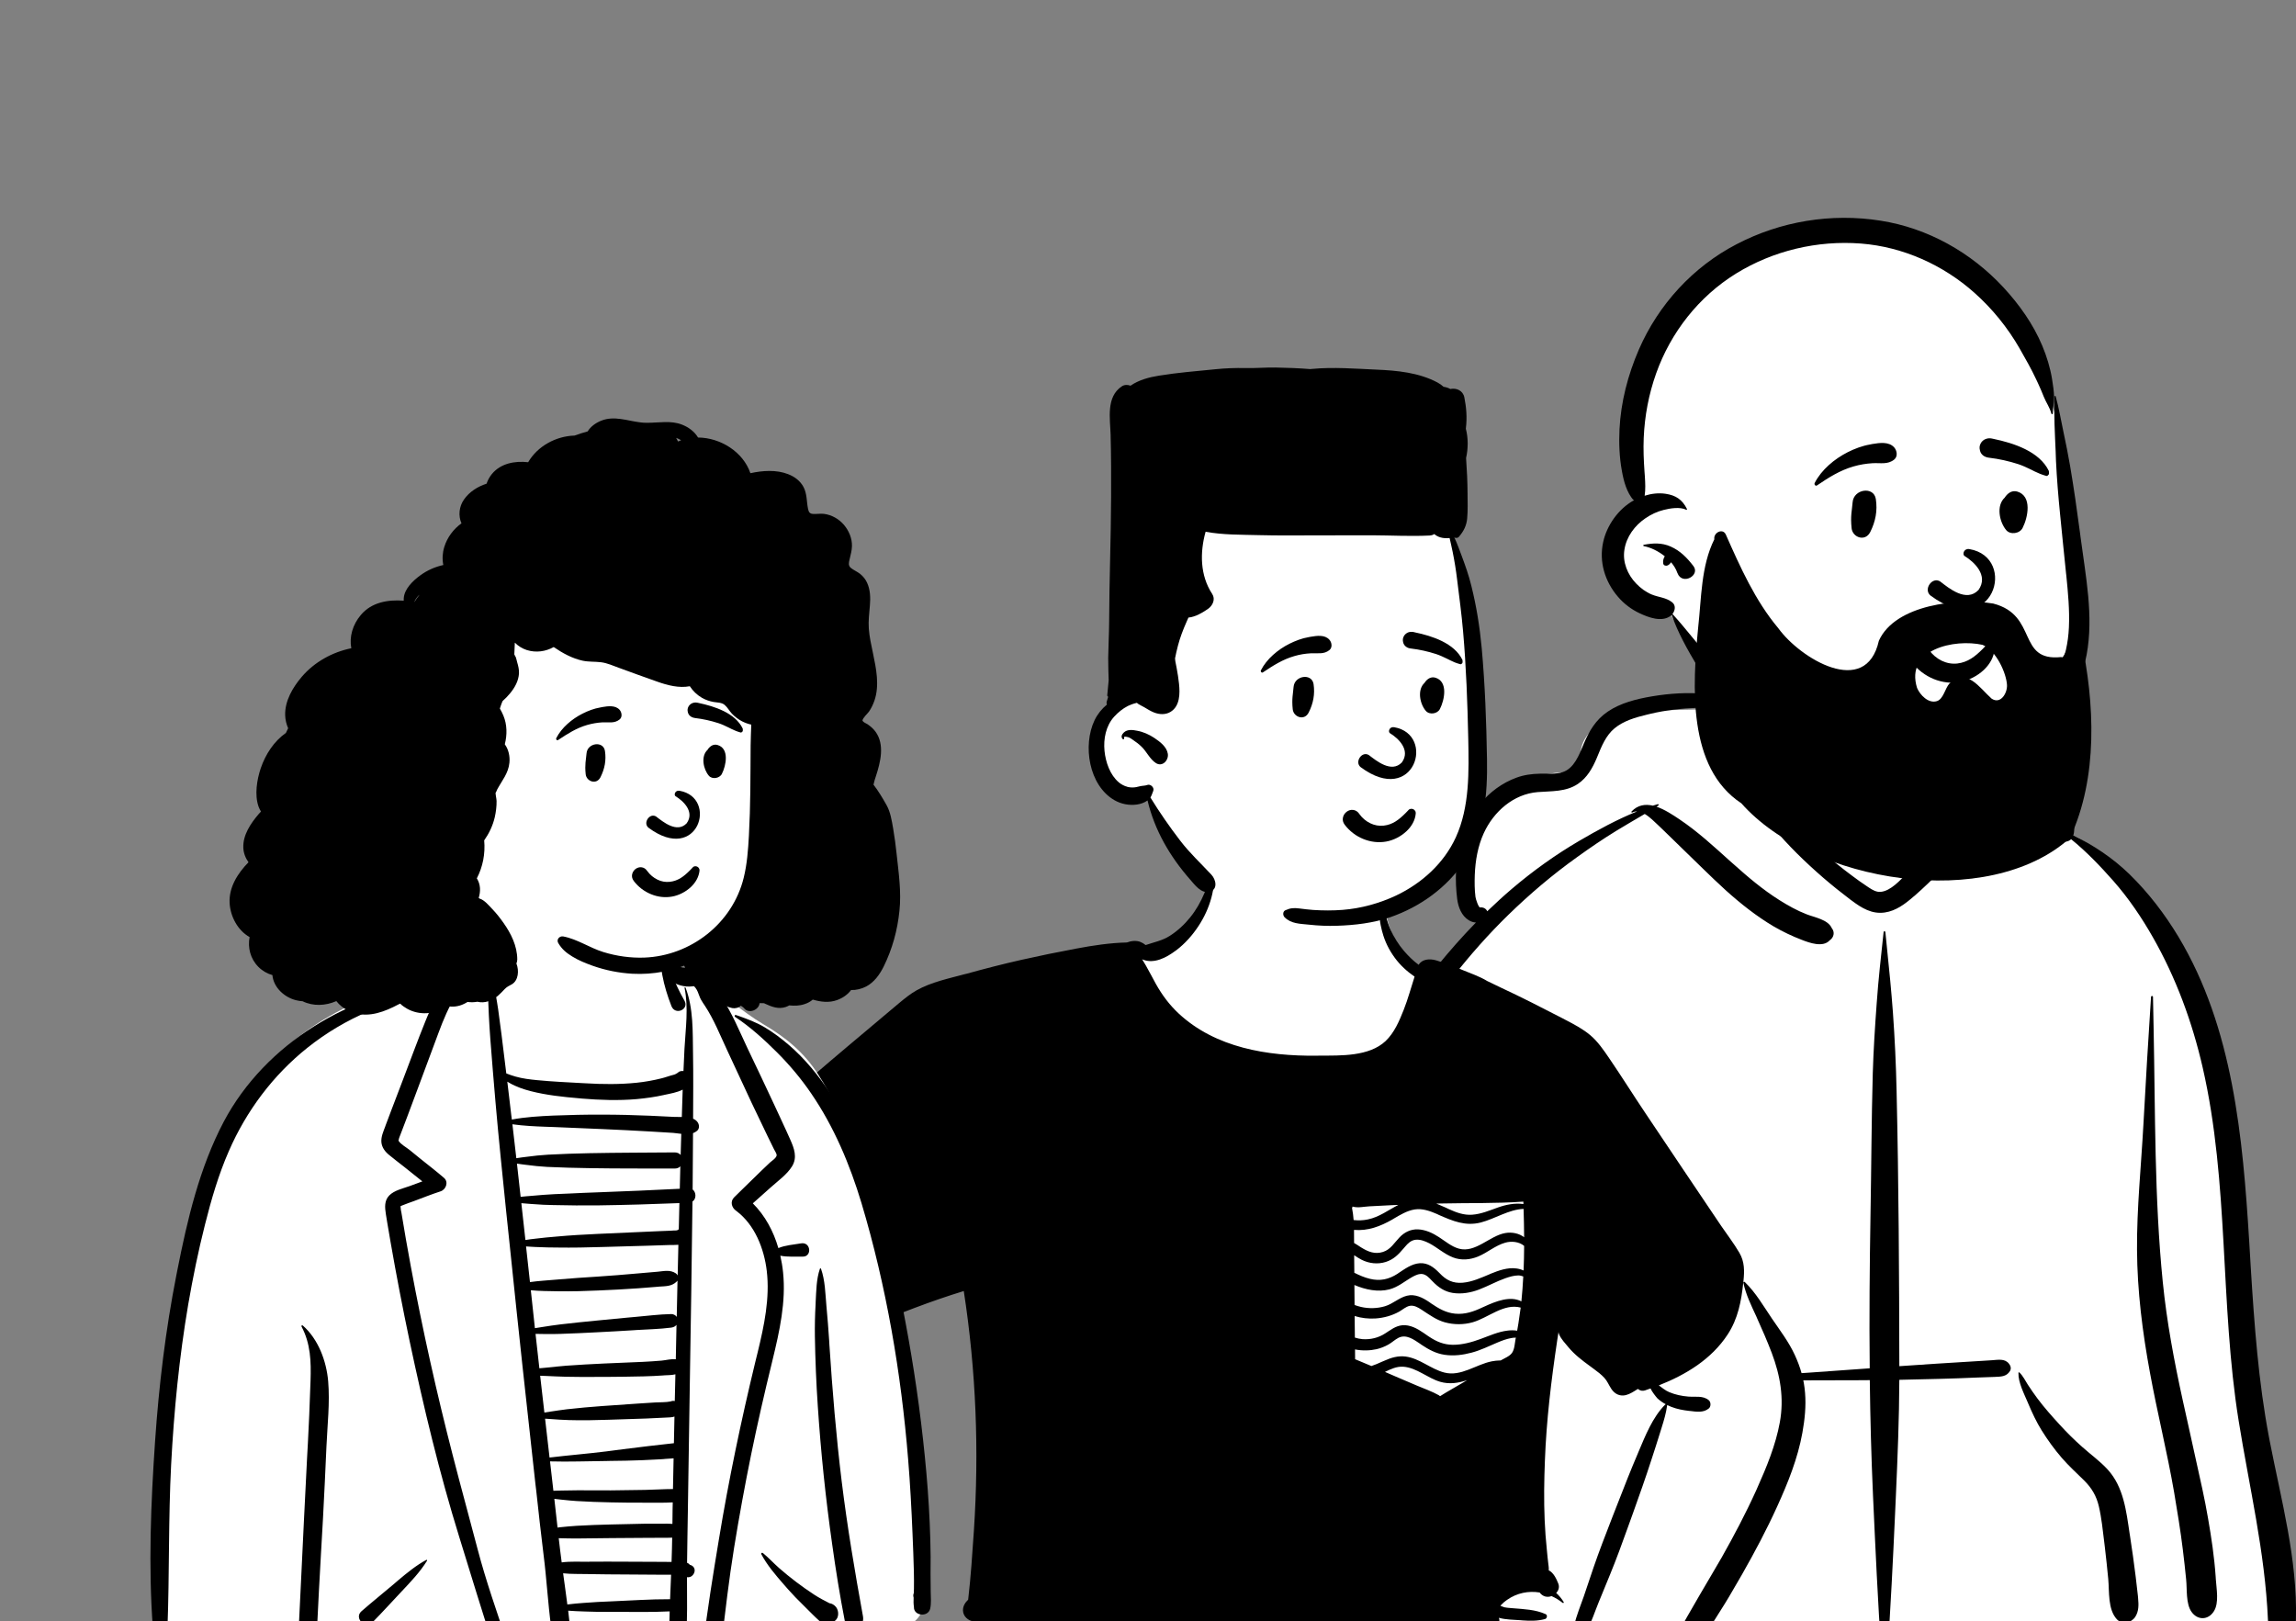 <svg version="1.2" xmlns="http://www.w3.org/2000/svg" viewBox="0 0 2930 2069" width="2930" height="2069">
	<rect x="0" y="0" width="2930" height="2069" fill="#808080" stroke="none"/>
	<title>Novo Projeto</title>
	<style>
		.s0 { fill: #ffffff } 
		.s1 { fill: #000000 } 
	</style>
	<g id="Introduction">
		<g id="variations">
			<g id="images">
				<g id="a-person/bust">
					<g id="body/Hoodie">
						<path id="🎨-Background" fill-rule="evenodd" class="s0" d="m2617.4 2082.5c-323 8.4-649.2 59.5-970.5 6.2-11.5 0-28.8-22.5-17.9-25.2 6-1 11.3-109.9 22.2-153.5 10.1-33.4 19.4-66.6 25.4-101 17.2-99.1 14.9-200.8 35.3-299.5 31.6-132.8 99.8-220.9 177.9-329.6-3.3-3.1-78.1-103.6 47-178.8 61.4-31.5 90.8 0.4 81.3-29.1-5.9-24.4 12.3-43.5 32.5-53.9 28.9-17.2 173.5-11.4 189.8-13.7 29.1-6.2 58.5-38.4 88.9-39.8 73.4-8 130.7 31.7 178.3 88 69.8 0 125 54.8 138.3 113.4 106 47.9 198.9 345.8 211.8 492.1 6.6 72.1 14.4 144 20.5 216.2 9.8 77.3 4 157.7 28.8 231.4 2.3 20.2 14.9 75.2-16.5 76.7-91-3.8-182.1-3-273.1 0.1z"/>
						<path id="🖍-Ink" fill-rule="evenodd" class="s1" d="m2403.7 1189.5c0.1-1.5 2.1-1.5 2.3 0l2.2 21.9c2.8 26.8 5.4 53.5 7.4 80.3 2.4 33.6 4 67.1 4.7 100.6 2.7 117 3.3 234 3.5 351.1q23.7-1.7 47.5-3.2 16.1-1.1 32.2-2l27.4-1.7 11.2-0.7c7.7-0.5 16.3-2.4 21.6 4.4 2.2 2.7 3.2 6.2 1.3 9.4-4.6 7.4-11.7 7.1-19.6 7.5q-11.3 0.4-22.6 0.8c-16.1 0.7-32.2 1.3-48.3 1.7q-25.4 0.7-50.7 1.2c-0.2 49.4-2.2 98.7-4.4 148l-1 22.2c-2.7 60.1-5.7 120.2-9.8 180.1-0.3 4.9-7.3 4.9-7.6 0-4.7-67.5-7.7-135.2-10.8-202.8-2.2-49-3.5-98.1-4.1-147.1q-3.3 0-6.7 0.1c-63.4 0.2-126.8 0.5-190.3-0.1q0.2 0.2 0.3 0.4c4.6 10.9 5 24.7 4.9 36.3-0.1 13.4-1.9 26.6-5 39.5-11 46.5-39.4 88.2-71.7 122.6l-1 1.1c-7.7 8.1-16.4 16.2-21.1 26.4-4.8 10.5-6.4 22.8-8.8 34l-0.3 1.3-9.2 42.7c-2.9 13.5-3.8 33.3-14.5 43.1-10 9.1-23.2 4.3-27.9-7.4-3.7-9.2-0.1-19.2 2.1-28.4l17.1-71.7c2.8-11.7 5.8-23.5 11.9-34 6.2-10.7 15.3-18.5 24.5-26.5 17.6-15.1 33.7-32.4 47.3-51.2 13.6-18.7 25.3-39.3 33.4-61 4.1-10.9 7.4-22.2 9.8-33.6 2.2-10.8 2.1-22 4.5-32.6 0.1-0.8 0.8-1.3 1.5-1.5-0.2-0.5 0.1-1.1 0.7-1.2l51.9-3.3c46.1-3 92.2-6 138.3-9.5l8.2-0.6c-0.7-65.5-0.1-130.9 1-196.4 1.1-60 1.2-120.1 2.9-180.1 0.9-29.8 2.8-59.5 5-89.2 2.1-30.4 5.6-60.6 8.8-90.9zm-487.2 348.1c-0.5-3.3 3.7-5.4 5.6-2.3 22.1 34.8 32.8 72.6 37.2 113.4 4 36 2.8 72.5 0.9 108.5-2.1 38.5-4.6 77-7.1 115.4l-3.8 59-9.6 147.8c-0.7 10.6-3.1 20.2-12.2 25.1-1.1 1-2.3 1.8-3.7 2.6-4.9 2.6-11.5 1.3-14.3-3.8l1.1 0.8q1.5 0.9-3.3-2.6l-2.7-3.6c-2-3-3.3-5.9-3.8-9.5-0.8-5.5 0.2-11.5 0.6-17.1l6.3-96.9c4.8-75.4 10.6-150.7 14.9-226.1 2-35.1 3.4-70.3 2.4-105.5-0.9-35-2.7-70.6-8.5-105.2zm191.1-648.9l1.3-0.2c43.9-7.3 91.6-5.9 131.7 15.2 0.3 0.2 0.1 0.8-0.2 0.7l-12.9-0.5c-40.9-1.6-81.6-2.5-121.8 7.1l-4.1 1c-14.5 3.5-29.6 7.8-41.2 17.4-11.1 9.1-16.7 23.2-22 36.2l-0.7 1.7c-5.4 12.8-12.2 25-24 33-15.4 10.4-33.8 9.1-51.4 10.5-30.9 2.5-56.2 24.9-68.8 52.4-7.6 16.6-10.8 35.2-11.5 53.4-0.3 9.2-0.3 18.8 0.9 28 0.4 3 4 13.7 5.9 13.4 4.1-0.5 7.8 1.6 9.1 4.9 10.2-9.8 20.6-19.4 31.4-28.6 26.9-22.9 55.9-43.7 86.4-61.5 23.3-13.6 47.9-27.1 73.3-37.3-2-0.1-4 0.3-5.9 1.3-0.9 0.5-1.7-0.6-1-1.3 8-8.4 17.6-9.6 27.2-7.4q3.1-1 6.3-1.9c1-0.3 1.5 1.2 0.7 1.7l-2.4 1.5c10.5 3.6 20.9 10.5 29.1 16 23.6 15.8 44.3 35 65.3 53.9l3.9 3.4c18.5 16.6 37.4 32.6 58.5 45.9 11 6.9 22.5 13.4 34.7 18.1 10.4 4.1 27.3 6.7 32.2 17.7 4.3 5.3 2.5 12-2.6 15.5-8.5 9.5-25.6 3.4-35.8-0.6-12.3-4.7-24.2-10.4-35.6-17-22-13-42.3-29.1-61.3-46.2-19.7-17.9-38.4-36.9-57.6-55.3-8.3-8-16.5-16.2-24.8-24.1l-4.2-4c-4.3-4-10.3-10.2-16.8-14-12.2 7.3-24.7 14.3-36.8 21.8-16.9 10.4-33.3 21.6-49.4 33.2-31.1 22.2-60.6 47.2-88 73.9-50.2 49-92.9 105-130.3 164.2l-2.8 4.5c-21.2 34-41.3 69-55.5 106.5-15.7 41.2-23.3 84.6-27.4 128.4-4.1 43.4-5.5 87.1-10.1 130.5-4.7 44.6-14 88.1-24.5 131.6l-2.5 10.3c-9.6 39-19.4 77.9-24.3 117.7-2.7 21.3-4.2 42.9-3.9 64.4 0.4 21.6 3.8 42.7 6.5 64 1.1 8.2-7 15-14.2 16.1-8.3 1.3-15.4-4-18-11.7-8-24-9.4-50.5-9.2-75.7 0.3-25.6 3.5-51 8.1-76.1 9-49.5 23-97.9 34.6-146.7 10.3-43 17.2-86.2 20.9-130.3 3.9-45.7 6.2-91.6 13.2-137 7-44.9 20-87.7 39.7-128.6 18-37.2 40.3-72.3 63.8-106.2 28.5-41.3 59.8-80.5 94.7-116.3-3.1-0.1-6.4-1.1-9.3-3-9.1-5.6-13.3-16.7-14.6-26.8-3-23.6-2.3-48.3 3.8-71.4 9.8-37.2 35.2-70.3 72-83.7 9.5-3.5 19.6-4.8 29.7-5 9.5-0.3 19.9 1 29.1-2 14.7-4.8 21-22.1 26.5-35.2l0.2-0.6c7.1-16.7 15.5-31 30.8-41.4 16.3-11.1 36.7-16.1 55.9-19.4zm417 65.9c13.1-4.5 29.6-0.4 42.5 3.6 14.4 4.5 27.7 12.7 39 22.4 12.1 10.3 22 23 29 37.2l0.7 1.3c6.4 13.2 13.7 31.2 10.4 45.7q-0.1 0.6-0.3 1.2c26.2 12.9 50.3 29 71.4 49.4 24.5 23.9 45.2 51 62.8 80.2 69.7 116.3 82 256 90.2 388.6l2 33.6c4.5 72.6 9.7 145 23.3 216.6l1 5.2c14.6 74.9 35.4 150.5 33.3 227.4-0.7 23-34.7 22.9-35.7 0-3.7-86.2-23.8-169.3-37.4-254.1-24-149.2-12-303-45.9-450.7-13.3-57.9-33.9-114.1-63.4-165.9-14.5-25.5-31.2-50.2-50.7-72.3-16.7-18.9-34.2-37.2-53.8-53.1-6.2 6.2-18.7 3-22-6.1-2.3-6.3-1.6-13.7-3-20.2-1.4-6.2-3.2-12.2-5.7-18-4.9-11.4-12.1-22.5-20.4-31.7-8.9-10.1-19.2-18.4-30.8-25.3-11.6-6.9-24.3-9-36.5-14.1-0.5-0.1-0.5-0.7 0-0.9zm51.2 797.3c0-0.6 0.7-0.9 1.2-0.5 4.6 4.3 7.4 10.4 10.8 15.6q5.9 9.1 12.3 17.7c8.7 11.6 18.3 22.4 28.1 33.1 9 9.9 18.6 19.4 28.6 28.3 10.8 9.7 23 18.4 32.8 29.1 20.5 22.4 23.8 53.2 28.1 82l0.5 3.1q4 25.7 7.2 51.6c1 8.3 2 16.7 2.9 25.1l0.2 2.6c0.8 8.3 1 16.6-3.7 23.8-5.1 7.6-16.5 10.3-23.4 3-11.7-12.7-9.5-35.1-11-51.4q-1.9-20.2-4.3-40.3l-0.8-6.7c-1.9-15.3-3.4-30.8-6.9-45.8-3.1-13.2-9-23.2-18.6-32.8-9.7-9.6-19.7-18.6-28.7-29-9.5-11-18-22.8-25.7-35.1-6.6-10.6-11.9-22-16.8-33.5l-0.8-1.9c-4.7-11.2-12.4-25.7-12-38zm169.2-479.8c0.1-1.5 2.4-1.5 2.5 0q0.4 20.1 0.8 40.2c2.2 108 0.9 216.2 11.7 323.8 5.1 50.8 14.5 100.8 25.4 150.5 5.6 25.5 11.4 50.9 16.9 76.4 5.5 24.8 11.3 49.8 15.5 74.8 4.3 24.7 8 49.5 9.7 74.4l0.2 3.3c0.8 12.1 4.3 29.8-2.4 40.5-7.2 11.7-21 11.9-28.7 0.8-7.3-10.4-5.5-28.9-6.8-41.3-1.3-12.7-2.6-25.3-4.2-37.9-3-24.6-7.1-49.2-11.2-73.6-8.8-50.9-21.4-101.1-30.7-151.9-9.6-52-16.3-104.5-16.6-157.5-0.3-53.4 5.3-106.7 8.2-160.1 2.9-54.1 6.2-108.2 9.7-162.4zm-509.8-335.8c2.9-9.8 13.1-15.9 23.1-13.1 9.1 2.5 16.6 13.6 13.1 23.1-3.9 10.4-10.7 19.2-16.5 28.6-5.3 8.7-13 15.6-18.5 24.1l6 6.4q4.5 4.9 9 9.6l10.4 10.7c8.1 8.4 16.2 16.7 24.6 24.8 24.6 23.8 49.7 46.8 77.2 67.1 6.3 4.7 12.6 9.3 19.2 13.6l2.4 1.6c4.4 2.9 9.4 5.8 14.8 5.3 13.1-1.2 24.9-15.1 33.9-23.8l0.5-0.5c22.3-21.2 43-44.4 61-69.4q6.1-8.3 11.7-16.9c-8.7-10.2-6.6-30.1-7.1-42.5-0.3-8.7-0.4-17.4-0.4-26.1v-1.7c-0.1-5.7-0.4-11.1 3.3-15.7 0.2-0.3 0.6-0.3 0.9-0.1 5 2.6 6.5 7 8.7 11.9l0.2 0.5c2.6 6 5.1 11.9 7.6 17.9 2.6 6.2 5.1 12.5 7.5 18.8q1.7 4.4 3.3 8.9 1 2.8 2 5.6l0.2 0.2q1.3 1.1 2.3 2.4c2.8 1.4 5 3.9 6.1 7.7 2.2 8.1-2.4 14.8-6.6 21.2-17 26.3-36.4 51.4-58 74.1-10.7 11.3-21.9 22-33.6 32.3l-2.1 1.7c-10.5 9.1-21.9 17.7-36 19.8-16.5 2.5-29.8-5.7-42.4-15.2l-1.3-0.9c-11.9-9-23.6-18.4-35-28.2-23.1-20-45.1-41.4-64.6-64.9-19-22.9-37.7-48.5-49.4-76-0.7-1.6 1.1-3.4 2.6-2 5.7 5.4 11.2 11.2 16.6 17 0.2-8.6-1.4-17.2-0.5-25.8 1.1-10.5 0.8-22 3.8-32.1z"/>
					</g>
					<g id="head/No-Hair-1">
						<path id="🎨-Background" fill-rule="evenodd" class="s0" d="m2643.8 726c3 27.6 7.9 55.7 7.5 83.5-2.4 126.5-145.1 167.5-258.3 167.5-38.7 0-156-54.2-167.5-63.2-44.3-35.2-65.2-78-93.3-129.5-4.7-12.1-16.7-20-29.3-23.6-21.1-8.7-36.7-24.9-41.1-47.9-5.2-26.3 3.8-40.8 19.1-60.6 6.9-10.5 1.8-26.9 1-38.7-1.8-27.5 0.4-55.2 6-82.2-1.3-230.9 283.3-314.1 438.2-160.8 51.5 46.6 83.7 104.4 98.4 166.4 14.4 61 11.8 126.2 19.3 189.1z"/>
						<path id="🖍-Ink" fill-rule="evenodd" class="s1" d="m2621.9 505.9c0.1-0.8 1.2-1 1.4-0.2 4.2 14.9 6.6 30.1 9.9 45.3 3.1 14.6 6.1 29.3 8.6 44 4.7 27.8 8.7 55.7 12.4 83.7l0.9 7c6.4 49.2 16.9 100.4 7.7 149.9-7.9 42.2-34.3 76.3-68.4 101.2-32.3 23.6-71.4 38.8-110.3 47.4-41.7 9.3-91.1 12-125-18.6-13.6-12.2 4.9-36.5 19.6-25.5 34.6 26 78.7 18.3 117.7 8l1.2-0.3c34.2-9.1 68.7-23 95.9-46.3 30.1-25.8 45-61.7 46.7-100.9 1-22.1-1.1-44.2-3.3-66.1l-0.3-2.5c-2.5-25-5.2-50.1-7.6-75.2-2.3-22.9-4.2-46-5.3-69l-0.4-11.6c-1-23.3-2.4-47.1-1.4-70.3zm-405.7-194.3c56.3-29.4 121-39.9 183.6-30 60.2 9.4 115.5 40.5 156.8 85.1 20.2 21.8 38.1 47 49.6 74.5 5.7 13.6 10.1 27.9 12.5 42.5 1.2 7.6 2.4 15.4 2.6 23 0.2 7.1-1.8 13.7-1.6 20.9 0 1.1-1.7 1.3-1.9 0.2-2-8-6.7-14-9.7-21.6-2.2-5.7-4.7-11.3-7.2-16.8l-2.2-4.7c-6.4-13.8-14-27-21.5-40.2-15.2-26.4-34.7-50.5-57.5-70.8-40-35.7-91.3-58.7-144.8-62.9-55.6-4.3-112 9-159.5 38.3-47.5 29.4-83.3 75-102 127.6-9.4 26.5-14.6 54.1-15.8 82.2-0.6 14.3 0 28.6 1 42.8l0.5 6.8c0.5 8.1 0.9 16.2-0.3 24.1 8.6-2.7 17.6-3.8 26.6-2.5 13.4 2 21.4 7.5 27.4 19.4 0.3 0.7-0.4 1.3-1 1-7.8-3.9-20.4-1.9-28.6 0.2-8.6 2.1-16.3 5.8-23.6 10.8-13.5 9.2-24.1 23.5-26.6 39.9-2.6 15.8 3.9 31.8 14.9 43.2 5.6 5.8 12.3 10.9 19.8 14 9.1 3.8 18.2 3.7 26.2 10 5 3.9 3.8 10.6 0.4 14.9 17.1 18.7 32.2 39.1 49.2 57.9 7.9 8.7 15.7 17.4 23.3 26.4l2.8 3.3c7.6 9.2 19.6 18.8 23 30.3 2.2 7.1-5.5 16.4-13.2 13.2-11.8-5-20.3-18-28.3-27.9l-0.5-0.7c-8.4-10.3-15.8-21.2-22.7-32.6l-2.2-3.8c-12.3-20.7-24.5-42.2-32.4-64.9q-0.8 0.8-1.6 1.4c-11.3 8.1-27.8 1.9-39.1-3.4-10.6-4.9-20.4-12.3-28-21.3-16.6-19.4-24.3-44.6-18.7-69.8 4.7-21.4 19.5-42.2 38.9-53-9-10.4-12.7-24.3-15.1-37.9-3.2-17.4-3.8-35.2-3-52.8 1.7-35.1 10.8-69.7 24.7-101.8 25-57.5 69.1-105.6 124.8-134.5zm-118.5 383.6c11.8-2.2 22.8-2.8 34.2 2.2 12.3 5.4 21 14.4 29.1 24.9 9.2 12-14.3 25-20.3 9.1l-0.2-0.4c-1.6-4.7-4.4-9.3-8-13.5-1.1 1.7-2.6 3.2-4.3 4-2 1-5.2 0.3-5.7-2.3-0.5-2.9 0.1-6.5 1.8-9l0.2-0.3c-8.2-6.6-18.1-11.4-26.8-13-0.9-0.1-0.9-1.6 0-1.7z"/>
					</g>
					<g id="face/Smiling">
						<path id="🖍-Ink" fill-rule="evenodd" class="s1" d="m2467.7 866.5c-11-4.5-20.7-11.9-27.9-21.4-2.4-3.3-3.1-6.8-2.6-10 0.6-3.6 2.8-6.8 5.6-9 3-2.2 6.6-3.3 10.1-2.7 3 0.5 6.1 2.1 8.5 5.6l0.5 0.7c4.2 5.7 9.7 10.4 16 13.5 6.1 2.9 12.9 4.3 19.9 3.5 13.4-1.6 22.6-8.8 32.4-18.6q1.8-1.9 3.6-3.8c0.8-1.2 1.9-2 3-2.4 1.4-0.4 2.9-0.4 4.2 0.1 1.3 0.5 2.5 1.3 3.3 2.5 0.8 1.1 1.2 2.5 1 4-0.8 10.2-6.2 19.3-13.7 26.4-8.4 7.9-19.5 13.4-30 15.3-11.5 2.2-23.3 0.6-33.9-3.7zm45.5-165.8c62.5 10.7 30.1 118.3-49.6 59.3-9.5-7.7 2-24.5 12.3-18 11 8.5 33.4 27.2 48.9 10.9 13.2-18.5-5.5-35.9-17.8-43.4-3.2-2.3-0.6-10 6.2-8.8zm-149-59.9c1.4-16.8 27-20.6 29.6-4 2.3 15-0.4 28.7-7.1 42.1-6.5 12.9-22.6 6.9-23.8-4.8-1.7-15.7 0.5-22.8 1.3-33.3zm195.2-7.4c3.6-4.7 8.7-7.9 14.9-6.1 19.3 5.7 13.6 33.1 6.8 46.4-3.6 7.3-15.6 9.1-20.9 2.8-8.8-10.5-13-31.3-1.9-41.5q0.5-0.8 1.1-1.6zm-173-66.2l3-0.6c9.5-1.6 21.2-3.2 27.9 4.4 3.5 4 4.8 11.5 0 15.4-8.4 6.8-17.6 4.1-27.7 4.7-8.2 0.5-16.2 1.8-24.2 4.1-17.4 5-31.7 14.1-46.6 24.2-2 1.3-4-1.2-3-3.1 8.6-16.9 25.3-30.7 42-39.2 8.9-4.5 18.7-8.2 28.6-9.9zm155.4-7.6l2.3 0.5c25.4 5.3 58.5 15.9 70.5 40.9 0.5 3.5 0 4.3-0.4 4.8l-0.2 0.1c-0.3 0.4-0.5 1-2.1 1.5q-0.6-0.1-1.3-0.3c-5.5-1.5-9.8-3.5-14.1-5.5l-4.5-2.3c-5.4-2.6-10.7-5.1-16.4-7-12.1-3.9-24.6-6.7-37.3-8.2-2.7-0.3-5.4-1.2-7.5-2.8-1.9-1.5-3.5-3.6-4.1-6.4-0.9-3.6-0.7-6.3 1.2-9.6 1.5-2.4 3.6-4.1 5.9-5 2.5-1 5.2-1.3 8-0.7z"/>
					</g>
					<g id="facial-hair/Full-3">
						<path id="🖍-Ink" fill-rule="evenodd" class="s1" d="m2641.6 1069.4c-104 93.7-329.2 57.7-419.4-44.3-69.2-45.5-62.3-150-55.1-224.5 4.2-37.4 3.6-78.3 20.6-112.4-1.3-8.5 10.8-14.7 14.7-6 18.4 41.6 37.5 84.4 66.9 119.4 27.7 38.5 111.9 90 128.4 16 21-46.3 101.4-54.7 145.9-47.4 57.6 14.8 29.9 74.2 86.6 68.3q1 0.3 2.1 0.2c3.4-4.6 5.7-11.2 8.2-16.5-0.2-1.2-0.6-2.4-0.7-3.6 3.3-4.9 8.6-7.4 15.3-4.9q0.3 0.8 0.6 1.8c17.5 82 21.9 176.5-14.1 253.9zm-80.4-195.2c-0.8-15.1-13.7-44.1-31.2-51.3-35.9-8-98.9 5.6-83.6 54.9 3.7 8.9 14.5 20.4 25.4 16.9 8.3-2.7 10.4-16.3 15.8-22.3 21.8-21.5 38.7 5.6 53.9 19.1 11.6 7.8 20.2-7.1 19.7-17.3z"/>
					</g>
					<g id="accessories/*-None">
					</g>
				</g>
			</g>
		</g>
	</g>
	<g id="Introduction">
		<g id="variations">
			<g id="images">
				<g id="a-person/bust">
					<g id="body/Striped-Pocket-Tee">
					</g>
					<g id="head/Flat-Top-Long">
					</g>
					<g id="face/Smiling">
						<g id="Pasta 1">
							<path id="🎨-Background" fill-rule="evenodd" class="s0" d="m1570 1074.6c75-5.4 178 9.5 199.7 95.1 6.7 31.2 20 44.8 42.3 65.2 141.4 181.2-352.2 211.6-377.6 35-53.4 19.5-111.6 23.6-165.1 43.3-29 10.7-55.3 27.6-80.5 45.3-102.8 73-204.2 148.2-306.6 221.7 39.6 18.3 115 88 84.3 134.8-7.2 9.2-17.8 15.5-27.2 22.1l-4.9 3.6c-10.7 7.6-28.6 20.6-38.5 27.7l-1.9 1.3c-0.7 0.6-1.5 1.1-2.2 1.7 71.5 104.6 155.2 201.1 248.1 287.3 7.9 7.4 4.6 23.8-6.8 25.7l-13.6 2c-44.1 6.4-88.9 12.2-133.3 8.7-43.2-4.7-69.2-42.9-98.7-70.7-59-60.3-113.9-124.6-163.9-192.6l-1.1-1.4c-15.5-21.3-36.2-43-37.7-70.5-2.8-8.2 4.5-20.1 11.5-25.7l2.3-3.5c37.4-53.8 79.8-105.6 132.8-144.6-0.2-5.8 2.5-11.9 7.8-15.8l221.6-160.4c57.2-39.4 110.3-85.6 172.3-117.4 63.4-30.6 134.9-31.8 199.8-57.2 1.4-18.4 40-23.1 38.8-20.2 40.7-24.6 61.7-53.9 68.1-80.8 6.5-26.8-1.5-51.4 30.2-59.7zm548 576c68.5-103.2 133.9 11 162.4 79.8 33.7 94.1-36.1 209.9-81.2 291-16.6 22.6-38.5 70.1-67.7 73.5-73.8-0.3-147.7-5.5-221.5-7-47.6-11.8 19.3-83.5 65.4-57.3 14 5.2 21 21.1 34.7 26.2 4.9 1.1 5.3-1.1 7.3-6.1l0.3-0.7c3.6-8.5 7.1-17.2 10.6-25.8 30.1-74 61.9-147.3 93.4-220.7 6.8-15.9-2.7-29-15-38.5-9.4-7.8-49.9-26.7-11.7-18.4-14.7-34.1 2.9-68.7 23-96zm-170.1-141.2c6.6-0.8 15 5.8 16.1 12.3 8.4 53.4-1 106.2-12.2 158.4l-2.1 9.6c-4.2 19.1-8.8 38.5-19.1 55.2-10.6 17-26.5 29.9-44.9 37.7-58.8 23.4-131.9 0.3-175.1-43.6-27.7-37.9-3.4-85.5 1.3-127.1-4.4-11.2-6-24.1-8.6-35.6l-0.3-1.4-9.9-43.1c-2.1-9.5 4.8-22.5 16.2-21.2 79.2 9.1 159.4 8.7 238.6-1.2z"/>
							<path id="🖍-Ink" fill-rule="evenodd" class="s1" d="m2224.8 1637.1c-0.3-1.1 1-1.9 1.8-1.1 14 13.5 23.8 30.7 34.6 46.6 10.3 15.2 21.5 29.7 29.2 46.5 7.2 15.5 11.8 31.3 13.1 48.4 1.4 17-0.4 34-3.4 50.8-5.9 32.9-18.5 64.1-32.3 94.4-13.4 29.5-28.6 58.1-44.6 86.2l-5.8 10c-7 12.2-14.1 24.4-21.7 36.2-9.4 14.8-18 30-30.5 42.2-8.8 8.8-25.5 0-21.5-12.5 1.8-5.4 3.2-10.5 5.9-15.6 2-3.8 4.4-7.6 6.5-11.4 4.4-7.5 8.7-15.2 13.1-22.7 9.2-16 18.8-31.6 27.9-47.6 15.7-27.8 30.6-56 43.8-85.1l1.5-3.4c12.1-27 23.6-54.9 28.9-84 5.6-30.7 0.6-59.6-10.3-88.5-5.7-14.9-12-29.5-18.6-44l-1.2-2.8c-6.4-13.8-13.2-27.6-16.4-42.6zm-677.4-530.9c0.2-0.5 1.1-0.6 1.2 0 3.9 26.1-4.8 53.7-19 75.3-7.8 11.9-17.3 22.6-28.6 31.2l-0.9 0.6c-11.5 8.6-27 16.9-41.3 11.4q-0.7-0.3-1.3-0.6c1.6 2.5 3.1 5.1 4.6 7.7 4.5 7.8 8.6 15.9 12.9 23.7 7.9 14.1 17.2 26.7 29 37.7 47.2 44 113.4 54.5 175.6 54l4.4-0.1c27.3-0.1 63 1.2 84.1-18.5 11.3-10.7 17.6-25.8 23.2-39.9 5.5-13.9 9.3-28.3 13.9-42.4-9.6-6.6-18.4-14.6-25.3-24.1-7.2-9.8-12.7-20.8-15.8-32.6l-0.5-1.7c-2.4-9.4-4.9-21.8-1-30.7 0.5-1 2.2-0.9 2.6 0 2.1 4.3 2.6 9 3.9 13.6 1.5 5.3 3.2 10.5 5.4 15.5 4.4 9.7 10.1 18.9 17 27 5.7 6.6 11.9 12.8 18.9 17.9 4.2-7.2 13.8-8.1 21.9-5.8 10.8 3.2 21.5 7.3 31.9 11.5l2.1 0.9c10.3 4.3 22 8.2 31.6 14.1 5.9 2.8 11.5 5.6 16.8 8.1 26.4 12.3 52.3 25.5 78.2 38.9l5.5 2.9c10.8 5.6 21.6 11.3 31 19.2 9.5 8 17 18.9 24 29.2 16 23.4 31 47.5 46.9 71.1 31.9 47.6 63.8 95.2 95.9 142.7 7.8 11.5 16.5 22.7 23.5 34.7 6.7 11.4 6.5 23.2 5.2 35.9l-0.3 2.4c-2.4 23.4-6.7 45.9-19.9 66-20.7 31.6-53.3 51.3-87.8 64.9 4.3 3.1 8.2 6.5 13.2 8.6 7.8 3.3 16 5 24.4 5.7 8.9 0.7 18.9-1.5 26.1 4.6 2.9 2.4 3 8.2 0 10.6-6.9 5.7-15.9 4.1-24.3 3.1h-0.5c-7.9-0.9-15.6-2.3-23-5.2q-2.7-1.1-5.4-2.4 0.1 0.2 0.1 0.5c-1.3 9.7-4 18.8-6.9 28l-1.8 5.8c-3.7 12-7.5 23.8-11.4 35.7-7.3 22.7-15.3 45.1-23.3 67.5l-7 19.4c-7.1 19.8-14.3 39.6-22.3 59.1q-7.4 18.1-14.8 36.1c-4.8 11.7-8.8 24.4-14.8 35.6-4.9 9.2-18.4 2.6-16.2-6.8 2.8-12.5 8.1-24.8 12.2-36.8 4.2-12.3 8.2-24.6 12.4-36.8 7.3-21.3 15.5-42.2 23.6-63.2l8.1-20.7c7.9-20.4 15.9-40.7 24.5-60.8l0.9-2.2c8.9-21 18.1-44.6 34.3-60.9 0.2-0.2 0.5-0.3 0.8-0.4-4-2.1-7.7-4.7-11-7.8l-0.1-0.2c-1.3-1.4-6.7-8.1-8.4-12.2q-3.3 1.2-6.7 2.4c-3.9 1.3-7.1 0.3-9.4-1.8l-4.3 2.7c-4.7 2.9-9.7 5.6-14.8 5.7-6.5 0.2-11.6-3.4-15-8.7-3.1-4.7-5-9.8-8.9-14-3.9-4.1-8.3-7.6-12.9-10.9l-5.4-4c-9.9-7.2-19.5-14.5-27.4-24-4-4.8-9.4-10.5-11.8-16.3-0.5-1.1-0.8-2.2-0.8-3.2q-0.8 5.4-1.7 10.8c-7.6 50.9-13.8 102-15.7 153.4-1 25.4-1.4 50.7-0.3 76.1q0.8 19 2.8 37.9c0.6 6.4 1.2 12.7 2 19l0.2 1.4c0.2 2 0.4 3.8 0.2 5.6 6.1 3 9.7 10.7 12.1 16.7 1.9 4.6 0.5 9-2.6 12.2 3.7 3.3 6.9 7.2 9.6 11.6 0.5 0.9-0.7 1.6-1.4 1-4.4-3.5-9.2-6.4-14.1-8.6-2.7 1-5.5 1.2-8.1 0.5-2.9-0.8-5.4-2.7-7.1-5.1-14.2-2.3-28.9 0.5-41.6 9.4-2.7 1.8-5.1 3.9-7.3 6.2-0.4 0.4-0.8 0.9-1.2 1.4l2.7 1c1.2 0.5 2.1 0.8 2.5 0.9 2.4 0.5 4.9 0.7 7.3 0.9l3.7 0.3c14.2 1.2 28.3 1.6 41.5 7.5 2.8 1.3 1.8 5.6-0.8 6.3-9.6 2.6-19.2 2.4-29 1.7l-2.1-0.2c-9.1-0.7-18.9-0.6-27.7-3.1 2.1 5.8-0.8 13.4-9.7 14.6-26.7 3.5-53.5 1.8-80.2-0.5-27-2.4-54-4.6-81-6.1-87.5-4.6-175.1-3.7-262.6-2.4l-49.5 0.7c-39.5 0.5-78.9 1-118.4 0.7l-18.5-0.2c-7.8-0.1-15.6-0.2-23.4-0.4l-4.6-0.1c-9.3-0.4-21.6 1-29.7-4.5-6.7-4.5-8.1-12.8-4.1-19.5 1.1-2 2.7-3.7 4.4-5.4 3.4-29.1 5.3-58.5 7.3-87.8 6.8-102.5 2.8-204.6-12.9-306.1-42.1 12.9-83.5 29-123.9 46.3-21.8 9.4-43.5 19.1-65 29.3-19.6 9.3-39.3 20.9-60.2 27-1.9 1.7-4.6 2.5-7 1.7l-0.3-0.1c-2.1 0.5-4.5 0.2-6.9-1.2q-0.7-0.4-1.4-0.9l-0.7-0.4c-7.4-4.7-14.8-10.4-20-17.4-6.4 5.9-13.2 11.3-19.9 16.7q-10.9 8.9-21.7 17.9c-2.9 2.4-6 4.7-8.5 7.5l-0.4 0.4q-0.1 0.1-0.1 0.2c10.8 7 20.4 17.7 28.9 27 9.2 10 18.1 20.3 26.9 30.7l8.5 10c60.1 71.1 120.9 144.7 198.8 197 12.3 8.2 0.6 28.3-11.6 19.9-23.2-15.9-45.1-33.6-66.1-52.3-36.8-32.6-70-69.2-101-107.3-15.8-19.3-31-39.1-45.9-59l-5.1-6.8c-6.8-9-13.5-18-19.9-27.2l-1.4-2c-5.6-8.1-11.6-17.3-15.3-26.6-1.4 1.4-2.9 2.6-5.3 3.5-3.9 1.5-8.7-1.7-9.7-5.6-2.4-9.3 5.8-14.9 12.4-19.8 8-6 16.1-11.8 24.3-17.6l3-2c10.2-7.3 20.5-14.7 31.6-20.5q0.5-0.7 1.2-1.2 0.8-0.6 1.6-1.2c-13.3-21.6-27.9-42.4-44.2-62-12.3-14.8-25.3-28.9-39-42.3l-6.2-5.9c-9.4-9.1-19.1-18.2-29.5-26.1l-3.2 3.7c-4.4 4.9-8.8 9.8-13.4 14.4-9.1 9.1-18.1 18.3-27.1 27.6-14.8 15.3-29.2 31.2-43.5 47.1l-7.2 7.9c-14.9 16.6-30.9 32.8-44.4 50.5l-0.7 0.9c-5.9 8-10.1 16.8-7.4 26.8 2.7 9.8 9 18.4 14.4 26.8l0.6 0.8c22.2 34.6 45.9 68.3 71.4 100.6 51 64.6 109.2 125.9 178.7 170.8 9.6 6.2 0.6 21.7-9 15.4-40.6-26.5-77.8-58.4-112.1-92.6-31.5-31.4-60-65.9-86.7-101.4q-19.5-26-37.5-53.1c-11.6-17.5-25-35.6-33.4-54.9-4.4-10.2-6-21.2-2.4-31.9 3.3-9.9 9.8-18 16.6-25.7l0.7-0.8c15.6-17.5 31.6-34.9 47.7-52.1 16.1-17.3 33-34 50.2-50.1 13.5-12.8 27.6-24 42.7-34.4q-2-1.4-4.1-2.7c-4.2-2.8-5.3-8.6-1.6-12.4 10.1-10.2 21.7-19 32.7-28.3q15.4-13.1 30.8-26.2 31.4-26.6 62.8-53.2c37.6-31.9 75-64.1 112.4-96.1 15.7-13.4 31.4-26.5 47.2-39.8l27.9-23.5 13.7-11.5c7-5.8 14.1-11.6 22.1-16.1 18.7-10.5 41.2-15.1 61.9-20.7l1.4-0.3c23.1-6.4 46.4-12.4 69.8-17.7q35.1-7.9 70.6-14.5c21.2-4 43-7.3 64.6-7.8 5.4-2.1 12.1-2.8 17.4-0.6 2.2 0.9 4.5 2.2 6.5 3.9 10.6-3.7 21.1-5.5 30.9-11.8 9.9-6.3 18.7-14.5 26-23.6 15.2-18.9 23.2-41.1 28.5-64.4zm243.5 637.9c-8.4-0.6-16 2.9-23.5 6.6q6.4 2.8 12.7 5.5l28.1 12c9.3 3.9 19.2 7.4 28 12.3q0.9 0.5 1.5 1.2c9.2-5.9 18.9-11.1 28.2-16.7q3.2-1.9 6.4-3.8c-11.1 3.7-22.5 5.6-34.5 2.1-16-4.7-30-18-46.9-19.2zm23-28.1l-1.5-1.1c-8.2-5.5-17.9-12.7-27.8-7.7-4.6 2.4-8.5 6.2-13 8.7-4.7 2.6-9.7 4.6-14.9 5.8-8.5 1.9-18.3 2.2-27.5 0.3l0.1 12.5q10.4 4.3 20.8 8.7c4.5-1.5 8.8-3.3 13.3-5.4l3.1-1.3c8.8-4 17.6-6.6 27.2-5.4 18.2 2.4 32 15.9 49.4 20.4 21.3 5.6 40.6-10.4 60.7-14.3 3.4-0.7 6.8-1 10.2-1.1h1.1l0.5-0.3c4.4-2.6 10.9-5 13.9-9.3 3.3-4.6 3.6-12.4 4.6-17.9q0.2-0.8 0.4-1.6c-1.9 0-3.9 0.1-5.8 0.5-6.2 1.1-12 3.3-17.7 5.7-10.9 4.6-21.5 9.9-32.9 12.9-11.2 3-22.8 4.5-34.4 2.8-11.2-1.6-20.5-6.7-29.8-12.9zm1.7-43.7l-1.7-1.1c-4.4-2.9-9.5-5.8-14.9-4.8-4.9 1-9.1 4.9-13.3 7.3-9.3 5.2-19.8 8.1-30.4 8.8-8.9 0.6-18.1-0.5-26.6-3.1l0.3 27.5c3.1 1 6.4 1.7 9.8 2 10.3 0.7 20.3-1.7 29-7.4l4.4-2.9c7.5-5 14.5-8.9 24.4-7.1 9.9 1.8 18.1 8.1 26.1 13.6l1.4 0.9c9.2 6.1 18.5 10 29.8 10.1 12.2 0.1 24.3-3.3 35.7-7.5 11.3-4.1 22-9.1 34.1-10.6 3.7-0.5 8.2-0.6 12.4 0.1q0.9-4.7 1.6-9.4 1.6-10 2.9-20.1c-21.5-5.7-41.2 12.9-61.1 18.7-11.6 3.3-24.1 3.3-35.7 0.1-10.7-3-19.1-9.2-28.2-15.1zm0.1-46.4c-4.6-0.8-9.1 1.3-13 3.4-9.9 5.5-18.5 13.2-29.7 16.1-14.5 3.7-30.3 0.5-44.6-5.6q0.1 12.8 0.2 25.5 4 1.5 8.3 2.5c10 2.3 20.7 2 30.5-0.9 10.1-3 17.9-10.9 28-13.4 10.3-2.6 20.1 2.4 28.4 8l2.5 1.8c9.5 6.4 18.8 12 30.7 13.1 12.6 1.2 23.6-2.7 34.8-8l2.7-1.2c14.2-6.5 32.7-14 47-6.5q1.6-15.9 2.4-31.8c-1.9-0.7-4-1.3-6.3-1.3-5.6 0-11.4 1.8-16.6 3.6-11.4 4-22 10-33.3 14.3-10.6 4.1-22.5 6.2-33.9 4.4-10.5-1.7-18.4-7.2-25.7-14.8l-1.1-1.1c-3.2-3.4-6.6-7.1-11.3-8.1zm8.3-39.3c-5.2-2.7-11.7-5.3-17.8-4.5-5.8 0.8-9.7 4.7-13.2 8.9l-2 2.3c-6.4 7.6-12.7 14-22.6 17.1-10.2 3.2-21.1 2-30.6-2.7-3.4-1.7-6.5-3.8-9.7-5.9l0.2 22.4c6.3 3.1 12.7 6 19.8 7.7 13 3.2 24.1 0.8 35.3-6.4l1.1-0.8c8.4-5.5 17-12 27.4-12.7 10.1-0.6 17.7 5.1 24.4 11.9l0.8 0.8c8.4 8.9 16.9 13.2 29.4 12.2 12.1-1 23.5-6.3 34.6-10.9l1-0.5c10.1-4.1 21.8-8.4 33-6.8 2.7 0.3 6.1 1.2 9.2 2.6 0.4-10.4 0.7-20.9 0.7-31.4-6.3-5.4-16.2-6.4-24.1-4.1-12.5 3.5-22.6 12.6-34.5 17.6-10.5 4.3-21.5 5.3-32.2 1.2-11.1-4.3-19.8-12.5-30.2-18zm120.3-43.9c-18.6 0.6-36.7 12.7-54.5 17.3-19.8 5.1-35.9-1.9-53.6-9.6l-2.2-1.1c-9.1-3.9-18.8-7.5-28.8-5.9-9.8 1.6-18.5 7-26.9 11.9l-1.6 1c-15.3 8.7-30.9 14.7-48.8 13.2 0.1 5.6 0.1 11.2 0.1 16.7 2.9 1.6 5.8 3.6 8.4 5.3l1 0.6c8.5 5.3 17.3 8.8 27.5 5.5 9.8-3.1 14.4-11.7 21.2-18.7 6.2-6.5 14.2-10.4 23.3-10.1 9.8 0.4 19 4.7 27 10 8.1 5.2 15.9 12 25.3 14.6 21.2 5.9 39.3-16.5 59.3-19.9 8.4-1.5 17.7 0.4 24 5.4-0.1-12-0.3-24.1-0.7-36.2zm-159.8-5.1q-3.9 0.2-7.8 0.3-14.6 0.7-29.1 1.5c-6.7 0.3-14.9 2.4-21.5 0.3q-0.3 1.1-0.7 2c1 4.9 1.6 10.1 2 15.2 6.1 0.7 12.2 0.5 18.2-0.8 14.4-2.9 26.1-12 38.9-18.5zm159.5-4.2c-35.3 2.5-71 1.6-106.4 2.4l-4.2 0.1q-0.3 0-0.5 0c4 1.6 8.1 3.4 12.1 5.2l4 1.9c9.5 4.3 19.1 7.9 29.7 7.1 11.4-0.8 22.1-5.4 32.8-9.2 10.1-3.6 21.8-6 32.6-4.4q0-1.5-0.1-3.1z"/>
							<path id="🎨-Background" fill-rule="evenodd" class="s0" d="m1651 578.5c79.4 0 195.7 53.1 204.4 104.1 10.3 60.2 33.2 286.5 20.7 360.5-12.4 74-61 128.7-168.5 128.7-107.4 0-187.6-58.6-206-78.7q-18.4-20.1-40.7-82.8-58.8-9.9-59.1-56.8-0.3-47 29.5-61.5-16.1-194.6 17.8-242.8c33.8-48.2 122.4-70.7 201.9-70.7z"/>
							<path id="🖍-Ink" fill-rule="evenodd" class="s1" d="m1628 469c14.6 0.3 29.3 0.8 44 2q1-0.1 2.1-0.2c27.6-2.6 55.1-0.3 82.7 0.9 26.2 1.1 54 3.8 77.6 16.4 3 1.6 5.6 3.5 7.8 5.5 3 0.4 6 1.3 8.6 2.8 7.6-1.6 16.1 1.8 17.9 10.7 2.6 12.9 3.6 25.9 2 39q0 0.5-0.1 1c3.2 12.1 3 25.4 0.3 37.4 1.1 15.1 1.8 30.3 1.9 45.5 0 10.5 0.5 21.2-0.5 31.6-0.8 9.2-4.6 16.5-10.6 23.5-1.1 1.3-3 1.5-4.6 1.2q-0.6-0.1-1.1-0.3c3.6 7.7 6.5 15.8 9.4 23.6 4.6 12.4 9.1 25 12.2 37.9 6.5 25.9 10.7 52.3 13.2 78.9 4.3 47.2 6 94.9 6.8 142.4 0.8 45-3.1 91.9-28.8 130.4-22.4 33.6-56.5 58-94.4 71.2-21.7 7.5-45.6 10.3-68.4 11-11.8 0.4-23.6-0.1-35.4-1.4-11.3-1.2-23.1-1-31.4-9.6-2.3-2.4-2.3-7.3 1.1-8.8 6.4-2.9 10.8-3.2 17.8-2.3q8.8 1.2 17.6 1.9c12.6 0.8 25.2 0.9 37.8-0.1 23.2-1.8 46.8-8.3 67.9-18.2 32.9-15.6 61.2-41.1 76.5-74.5 17.7-38.9 16.6-83.9 15.8-125.6-1-45.8-2.6-91.4-6.6-137-1.9-22.1-4.9-44.1-7.6-66.1q-2.1-17.6-5.6-34.9c-1.2-6.1-2.7-12.2-4-18.2q-1.4 0.2-2.9 0.2c-5.8 0.2-12.2-1.2-16.6-5.3-1.6 1.1-3.7 1.8-6.3 1.9-24 1.2-48.5-0.2-72.6-0.3q-36.2 0-72.5 0.1c-24.2 0.1-48.4 0.3-72.5-0.3-22.5-0.6-45.8-0.2-68-4.3-7.4 26.5-7.1 55.7 8.4 79.3 4.4 6.7 0.8 14.6-4.9 18.8-5.9 4.2-16.4 10.7-25.4 11.4-0.8 2-1.7 3.9-2.6 5.9-4.3 9.7-8.1 19.6-10.8 30q-2.1 8-3.7 16.2 0.2 1.4 0.3 2.9 0 0.1 0 0.3c0.1 0.4 0.2 0.8 0.2 1.1q0.8 4.1 1.6 8.2 1.9 9.9 3 20c1.3 12.4 1.2 28.4-10.8 35.7-6.4 3.9-14.1 3.5-20.9 0.9-4.6-1.8-8.5-4.3-12.7-6.8-2.5-1.4-5.1-2.6-7.5-4.1q-1-0.7-1.9-1.5c-4.6 1-9 2.8-11.5 4-6.6 3.4-12.5 8.2-17.5 13.7-10.6 11.7-13.8 28.3-12.3 43.6 1.4 14.3 7 30.7 18.3 40.2 4.9 4.2 11 6.6 17.5 6.5 3.2 0 6.2-0.7 9.2-1.5 3.1-0.8 6.8-0.6 9.6-1.7 4.2-1.6 9.3 3.4 7.6 7.6-1.3 3.1-2 5.9-3.6 8.4 11.6 18.9 24.3 37.2 37.8 54.8 12.1 15.9 26.5 29.2 40 43.7 6 6.4 8.5 19-2.3 21.8-10.8 2.7-18.9-8.9-25.1-15.9-25.6-29.2-45.1-62.7-54.1-100.6-4.1 2.9-8.8 4.5-13.8 5.2-9.8 1.3-19.8-0.6-28.5-5.6-32.7-18.9-40.6-70-25.3-102 3.7-7.7 9.2-14.6 15.8-20-0.5-1-0.7-2.2-0.4-3.4q0.9-3.3 2-6.6c-0.8-0.3-1.3-1-1.2-2q0.9-9.5 1.8-18.9c-0.2-9.5-0.7-19-0.6-28.6 0.2-15.3 1.1-30.5 1.2-45.8 0.2-53.2 2.3-106.3 2.5-159.5 0.1-26.1 0.1-52.1-0.6-78.1q0-0.5 0-1.1c-0.6-20.8-6.1-48.6 14.3-62.1 3.3-2.2 7.5-2.2 11.1-0.8 10.5-7.3 23.6-10.8 36.2-12.8 23.9-3.9 48-5.8 72.1-8.2 12.5-1.3 25.7-1.8 38.4-1.5 12.8 0.3 25.7-0.9 38.6-0.7zm-193.9 465.8c4.6-4.4 11.4-3.4 17-2.3 7.8 1.4 15.4 4.8 22 9.2 7 4.7 15.8 11.2 17.2 20.2 1.3 8.2-6.9 17.3-15.3 11.8-7.8-5.1-11.6-14.5-18.3-20.9-3.3-3.2-6.8-5.9-10.6-8.4-1.7-1.2-3.4-2.5-5.3-3.3-0.1-0.1-7.8-2.6-6.3 0.7 0.5 1.1-0.8 2.3-1.8 1.3-2.6-2.7-1.1-5.9 1.4-8.3z"/>
							<path id="🖍-Ink" fill-rule="evenodd" class="s1" d="m1739.9 1070.7c-9.5-3.8-17.8-10.2-24-18.4-2.1-2.9-2.7-5.9-2.2-8.6 0.5-3.1 2.3-5.9 4.8-7.8 2.5-1.9 5.6-2.8 8.6-2.3 2.7 0.4 5.3 1.8 7.4 4.8l0.4 0.6c3.6 5 8.4 9 13.8 11.6 5.2 2.5 11.1 3.7 17.1 3 11.5-1.3 19.4-7.5 27.9-16q1.5-1.6 3.1-3.2c0.7-1.1 1.6-1.7 2.6-2 1.1-0.4 2.4-0.4 3.6 0 1.1 0.4 2.2 1.2 2.8 2.2 0.7 0.9 1 2.1 0.9 3.4-0.7 8.8-5.3 16.6-11.8 22.7-7.3 6.9-16.8 11.6-25.8 13.2-10 1.8-20.1 0.5-29.2-3.2zm39.2-142.7c53.7 9.2 25.9 101.8-42.7 51-8.2-6.6 1.7-21.1 10.5-15.4 9.5 7.2 28.8 23.3 42.1 9.3 11.4-15.9-4.7-30.9-15.3-37.3-2.7-2-0.5-8.6 5.4-7.6zm-128.3-51.5c1.2-14.5 23.3-17.8 25.5-3.5 1.9 12.9-0.4 24.7-6.2 36.2-5.5 11.1-19.4 5.9-20.4-4.1-1.4-13.5 0.4-19.6 1.1-28.6zm168-6.4c3.1-4.1 7.5-6.8 12.9-5.3 16.6 4.9 11.7 28.5 5.8 40-3.1 6.2-13.4 7.8-18 2.3-7.6-8.9-11.2-26.8-1.6-35.7q0.4-0.6 0.9-1.3zm-148.9-57l2.6-0.5c8.2-1.4 18.3-2.8 24 3.8 3.1 3.4 4.1 9.9 0 13.2-7.2 5.8-15.2 3.6-23.8 4.1-7.1 0.4-14 1.5-20.8 3.5-15.1 4.3-27.3 12.2-40.2 20.8-1.7 1.1-3.4-1-2.6-2.6 7.4-14.6 21.8-26.5 36.2-33.8 7.7-3.8 16.1-7.1 24.6-8.5zm133.8-6.6l2 0.5c21.8 4.5 50.3 13.7 60.6 35.2 0.4 3 0 3.7-0.3 4.1l-0.1 0.1c-0.3 0.4-0.6 0.9-1.9 1.3q-0.5-0.1-1.1-0.3c-4.7-1.2-8.5-2.9-12.1-4.7l-4-2c-4.5-2.2-9.2-4.4-14-6-10.5-3.4-21.2-5.8-32.1-7.1-2.4-0.2-4.7-1-6.5-2.4-1.7-1.3-3-3.1-3.6-5.5-0.7-3.1-0.5-5.4 1.1-8.2 1.3-2.1 3.1-3.5 5.1-4.4 2.1-0.8 4.5-1 6.9-0.6z"/>
						</g>
					</g>
					<g id="facial-hair/*-None">
					</g>
					<g id="accessories/*-None">
					</g>
				</g>
			</g>
		</g>
	</g>
	<g id="Introduction">
		<g id="variations">
			<g id="images">
				<g id="a-person/bust">
					<g id="body/Shirt-and-Coat">
						<path id="🎨-Background" fill-rule="evenodd" class="s0" d="m1163.2 2072.1c-12.7 8.6-29.8 9.8-44.7 10.7-163.2 9.6-326.5 19-489.7 28.6q-61.2 3.6-122.3 7.1c-39.7 2.3-79.5 4.9-119.4 4.6-40.5-0.2-80.8-3.3-121-8.8-24.5-3.4-60.1-12-64.5-41.4-0.7-4.3 3.1-6.9 6.2-6.3-1-4.8-1.7-9.6-2.3-13.8-2.6-17.8-4.2-35.7-5.1-53.7-1.6-36-0.2-72.1 3.4-108 6.4-63.6 15.5-127.2 24.8-190.5 9.2-62.5 20.1-124.9 37.2-185.7 15.7-56.2 36.5-111.1 75.9-155.2 35.6-39.8 82.5-69.2 132.1-88.2 4.3-1.6 8.1-0.3 10.9 2.3 1.9-2.3 4.4-3.9 7.4-4.4q14.1-2.4 27.7-6.2 3.4-1.9 6.4-4.6c4.9-4.5 11.9-5.7 17.6-3 24.6-9 47.9-21.3 69.4-36.8 6.6-4.7 16.5-1.4 20.7 4.9q2.1-2.8 4.1-5.5c-2.3-2.5-3.7-5.9-3.5-10.3 0.9-16.7 6.9-31.8 17.2-44.9 20.7-26.2 53.1-36.5 85.3-34.5 21.9-0.8 43.6 4.9 62.1 17.4 17 8.9 32 21.1 42.7 36.8 9.4 13.7 3.4 34.8 12.7 48.5 7.1 10.6 28.4 10.1 38.8 17.2 24.8 17 54.9 43.4 80.8 58.6 28.7 16.9 51.8 35.8 69.8 63.8 19.1 29.6 32.3 57.6 44.5 90.5 26.2 70.9 44.4 143.3 57.4 217.7 13.2 75.4 21.1 151.8 27.2 228.1q4.5 57.4 7.6 115c1 19.3 0.1 38.1-17.4 50z"/>
						<path id="🖍-Ink" fill-rule="evenodd" class="s1" d="m384.8 1692.8c-0.6-1.1 0.7-2 1.6-1.3 19.8 17.4 30.2 45.4 32.4 71.2 2.3 27.4-1 55.7-2.2 83.1-1.4 30.5-2.7 61-4.4 91.5-1.7 30.9-3.6 61.8-5.2 92.8l-3.5 69.5c-0.4 7.4 0.4 16.6-2.4 23.5-4.4 10.7-17.5 9.1-20.3 0.1l-0.1-0.3-0.2 0.2c-2.4-8.1-0.6-17.7-0.2-26l3.7-76.1c2.7-53.7 5-107.4 7.9-161.1l1-17.9c1.3-24.2 2.3-48.2 3.1-72.3l0.3-8c0.8-24.2 0.1-47.1-11.5-68.9zm480.4-446.1c11-1 19.4 2.7 29.4 6.5 4.4 1.7 8.5 3.6 12.7 5.6 5.2 2.6 8.6 7 11.8 11.7l1.8 2.5c13.4 19.8 22.5 42.5 32.7 64 11.9 25.1 24 50.1 35.6 75.3l5.8 12.5q4.3 9.3 8.6 18.6l4.9 10.9c4.9 11 9.3 22.6 2.3 34-6.5 10.6-18.1 18.7-27.2 26.9q-11.4 10.2-22.9 20.4c15.8 15.8 26.4 35.7 32.6 57.1 8.8-3.7 19.6-4.4 28.8-6 12.8-2.3 14.4 17.1 2.3 16.9-8.9-0.2-19.4 0.7-28.6-1.2 1.6 7.1 2.8 14.2 3.5 21.3 3.9 37.4-4.5 75.1-13.3 111.3l-0.7 2.9c-9.6 39.2-18.6 78.5-26.7 118q-12.1 59.4-21.8 119.2c-6.6 40.6-11.2 81.4-16.2 122.2-0.8 6.2-4.7 11.5-11.5 11.5-5.7 0-12.2-5.3-11.5-11.5 5.2-44.4 12.5-88.6 19.8-132.8 12.5-76 28.3-151.3 46.4-226.2l3.2-13c8.2-33.8 15.6-68.7 11.5-103.5-3.4-28.4-15.2-58.7-38.7-76.4l-0.7-0.5c-5.5-4-7.6-11.7-2.2-17q5.2-5 10.3-10.1l20.7-20.2 4.1-4c3.5-3.4 7-6.8 10.6-10.1 2.2-1.9 8-5.7 8.5-9 0.3-2.1-2.3-5.8-3.3-7.8l-4.6-9.4c-2.7-5.3-5.2-10.7-7.8-16.1-5.4-11.2-10.8-22.4-16.1-33.6l-31.4-67.5c-8.9-19-16.8-39.1-28.4-56.7l-2.3-3.4c-1.9-2.9-3.6-5.7-4.8-9.2-1.2-3.4-2.6-7.2-4.8-10.1-5-6.8-14.6-10.6-22.7-12-1.1-0.3-0.7-1.9 0.3-2zm-242.1-17.7c0.7 0 0.8 1 0.2 1.2-9.7 2.9-19 7.6-26.6 14.4-3.6 3.3-7.2 7-9.5 11.4-0.8 1.6-1.3 3.4-1.6 5.2l-0.1 0.7c-0.6 3.3-1.4 5.1-3.1 7.8l-0.3 0.4c-9.6 14.9-16.4 31.4-22.5 47.9l-13.4 36-13.4 36q-6.5 17.4-13 34.8c-2.4 6.4-4.8 12.8-7.3 19.2-1.1 2.7-2.2 5.5-3.2 8.3-0.1 0.4-0.5 2.7-0.8 3.2l0.1 0.2c2.7 4.6 9.9 8.4 14 11.7l14 11.4c10.1 8.1 20.4 16 30.1 24.4 6.1 5.4 2.3 14.9-4.5 17.1-11.4 3.7-22.6 8.2-33.9 12.4-4.5 1.7-9.3 3.2-13.8 5.1l-2.7 1.1c-1.1 0.5-0.6 0.5-0.5 2.5 0 2.1 0.6 4.2 1 6.3q5.6 34.3 12 68.6c15 80.8 32.9 161 53.4 240.6 10.3 40.2 21.4 80.2 31.9 120.4 10.5 40 24.4 79.5 37.6 118.7 3.8 11-13.8 15.8-17.4 4.8-15.3-46.1-29.2-92.7-43.6-139-25.6-82.4-45.7-166.6-63.6-251q-13.2-62.7-24.2-125.9-2.1-12-4.1-24l-1.9-11.7c-1.3-8.4-2.1-17.1 4.4-23.7 6.4-6.5 17.3-8.8 25.6-11.8l0.6-0.2c5.3-2 10.7-3.9 16-5.9-7.8-6.2-15.6-12.5-23.4-18.7-6.4-5-12.8-9.9-19-15-5.2-4.2-9.3-9.6-9.9-16.4-0.5-7 2.5-13.5 4.9-19.9l0.2-0.7q3.6-9.6 7.2-19.1l15.1-39.6c9.6-25.1 18.8-50.4 28.9-75.3 4-9.9 8.3-19.6 13.5-28.9 2.5-4.5 5.1-8.9 8-13.1 3.3-4.8 6.2-7.1 11.2-9.7 8-4.2 14.3-11.2 22.4-15.6 7.9-4.2 16-6.5 25-6.6zm26.1-44.8c0.3-0.5 1.1-0.3 1.1 0.3 0.2 12.5-2.8 25.3-4.6 37.6-1.8 12.4-2.4 25.5-5.1 37.7q0 0.9-0.3 1.7l-0.1 0.4c-1.1 3.4-4 6.4-7.6 7.3 1.1 6.2 2.2 12.4 3.1 18.7 1.5 10.7 2.9 21.5 4.3 32.3l1.6 13q2.3 18.3 4.5 36.6c3.8 1.5 7.7 2.9 11.7 4 9.1 2.6 18.4 3.7 27.8 4.6 19.2 1.9 38.5 2.7 57.7 3.8l4.1 0.2c21.7 1.3 43.4 1.5 65-0.7 10.6-1.1 21.3-3 31.7-5.6 5.3-1.3 10.4-3.3 15.7-4.6 1.8-0.4 3.3-1.4 5.1-2.5 0.8-1 1.9-1.7 3.3-2l0.4-0.1h0.4l0.1-0.1q1.6-0.2 3.1 0c0.4-9.5 0.8-19 1.3-28.5 1.4-25.6 5.3-52.2 0.1-77.6-0.2-0.8 1-1.1 1.3-0.3 10.2 26.8 9 56.1 9.5 84.3 0.5 27.6 0.2 55.3 0.1 82.9 2 0.8 3.7 2 5.1 3.6 2.8 3.2 3.6 8.7 0 11.8-1.6 1.4-3.3 2.3-5.2 3q-0.1 36-0.5 71.9c4.6 3.5 5 11.9-0.2 15.4-0.8 77.7-2.2 155.3-3.4 233l-2.5 162.9c-0.3 21.7-0.8 43.4-1 65.1l0.1 0.1 0.6 0.2c0.9 0.5 2.2 1.2 2.5 1.9q0.1 0.2 0.1 0.4c1.5 0.2 3 0.9 4.3 2.1 3.1 3 2.5 7.6 0 10.6l-0.7 0.8c-1.6 1.9-4.6 2.7-7 2.3 0 13.5 0.1 27.1 0.1 40.6q-0.1 6.2-0.2 12.4l-0.2 10c-0.1 5.6-0.6 12.8-6.4 15.4-6.5 2.8-12.4 0.5-15-6.2-0.7-1.8-0.6-3.4-0.3-5.2-0.1-2.7-0.5-5.8-0.5-8.3l0.3-10.3q0-2.4 0.1-4.8h-0.2c-23.2 1.2-46.6 0.6-69.9 0.6h-10.4c-8.6 0-17.2 0-25.9-0.4l-3.2-0.1c-6.5-0.3-13.3-0.4-19.9-1q1.2 10.3 2.3 20.7c0.7 6.5-6 12-12.1 12-7.1 0-11.2-5.6-12-12-4.1-30.5-5.7-61.3-9.6-91.8-3.4-27.4-6.4-54.8-9.4-82.2l-1.1-9.1c-11.1-99.6-21.9-199.3-32.2-299.1l-4.9-46.6c-4.8-47-9.7-94-13.8-141.1q-3.5-40.3-6.6-80.7c-1.5-19.8-2.4-39.5-3.1-59.3-2.4-2.4-3.6-6.1-2.5-9.8q0.9-3.3 2.1-6.6-0.1-3.2-0.1-6.4c-0.1-2 2-3.1 3.6-2.7 3-7.3 6.3-14.4 9.1-21.6 4.4-11.6 8.1-24.1 14.4-34.9zm-248.4 125.5c46.5-29.2 101.8-50.1 157.2-47.9 1.3 0.1 1.7 2 0.4 2.3-29.6 6.6-59.5 14.6-87.5 26.3-28.1 11.8-54.7 27.6-78.5 46.6-43.9 35-78 80.6-100.4 132-13.2 30.1-22.4 61.9-30.4 93.7-8.5 33.6-15.5 67.7-21.4 101.9-11.5 67.6-18.2 135.9-21.8 204.3-3.6 69.7-2.1 139.3-4.7 209-0.5 12-17.7 11.8-18.6 0-5.9-79.2-2.6-159.6 2.8-238.8 4.9-71.1 13.4-142 27.2-212l1.2-6.1c12.8-64.7 28.3-131 59.3-189.7 26.5-50 67.4-91.6 115.2-121.6zm645.5 309.4c0.3-0.7 1.2-0.7 1.4 0 5.3 14.9 5.5 31.6 6.9 47.2l0.1 1.2c1.4 14.3 2.4 28.6 3.4 42.9l0.3 5.4c3.8 58.3 8.6 116.5 15.7 174.6 7.1 57.8 16.8 115.2 27.2 172.4 1.1 6.4-1.7 12.9-8.4 14.8-5.9 1.6-13.4-2.1-14.7-8.4-6.4-32.9-11.7-65.8-16.3-99-8.3-58.4-14.4-117-18.3-175.9-2-29.5-3.2-59.1-3.7-88.7-0.2-13.7 0.1-27.5 0.9-41.2l0.1-3.2c0.8-14 0.8-28.7 5.4-42.1zm-502.3 371.5c0.6-0.3 1.4 0.4 1 1-9 14.6-21.2 27.3-32.9 39.7-12.3 13-24.3 26.4-36.9 39.1-9.1 9.2-23.6-5.6-14.1-14.1 13.5-11.8 27.6-23.1 41.3-34.7l5.9-5.1c11.3-9.5 22.8-18.9 35.7-25.9zm427.5-7.3c-0.6-1.3 0.9-2.3 2-1.5 7.2 5.9 13.7 13 20.7 19.2 7 6.2 14.2 11.9 21.6 17.6 7.4 5.6 15 11 22.8 16.1 6.5 4.3 13.1 7.7 19.9 11.2 3.1 0.4 6 2 8.4 4.9 3.6 4.6 4 13.3-1.1 17.3l-0.9 0.7c-5.9 4.7-13 5.3-18.9 0-6.5-5.8-12.7-12.3-19-18.5l-1.8-1.8c-6.8-6.6-13.4-13.4-19.6-20.4l-5.6-6.4c-10.4-11.9-21.3-24.7-28.5-38.4zm-33.4-685.6c-1.2-0.8-0.5-3 1-2.4l2.8 0.9c11.4 4 23.1 8.4 33.5 14.5 11.2 6.6 21.5 14.4 31.3 22.8 20.3 17.4 37.7 38.8 52.4 61 29.5 44.7 47.8 95.9 62.5 147.2 15.7 54.6 27.8 110.4 37.7 166.3 10.1 56.9 17.8 114.3 22.9 171.8 2.5 28.3 4.2 56.7 5 85.1 0.5 14.6 0.5 29.3 0.3 43.9q0 5.6 0.1 11.3l0.1 11.3c0.1 7.1 0.9 14.6-0.7 21.6-2.8 11.2-21.3 9.1-20.7-2.4-0.6-3.8-0.6-7.7-0.4-11.7q-0.2-0.7-0.3-1.5c-0.3-1.6-0.1-3 0.5-4.2q0.2-2.8 0.2-5.6c0.1-7.5 0.1-15-0.1-22.6-0.4-15.8-1-31.7-1.7-47.6-1.3-31.7-3-63.5-5.6-95.1-8.9-110.1-27.8-220.9-59.5-326.9-14.8-49.2-35.1-97.5-64.2-140-12.9-18.9-27.5-36.3-43.7-52.5-16.3-16.3-34.2-32.5-53.4-45.2zm-219.5 710l2.2 15.9q1.7 11.9 3.2 23.9c7.1-1 14.2-1.4 21-2 11.8-1 23.7-1.5 35.6-2 24.6-1 49.2-2.8 73.8-2.7q0.4 0 0.7 0.1l1.3-31.4h-17.3c-14.6-0.1-29.3-0.2-43.9-0.3-13.2-0.1-26.3-0.1-39.5-0.4l-5.7-0.1c-9.9-0.3-21 0.2-31.4-1zm139.2-45.5q-1 0.1-2.2 0.1c-3.4 0.2-6.8 0.1-10.3 0.1q-10.9 0.1-21.8 0.1-21.9 0-43.7 0.3c-15 0.2-30 0.4-45 0.5-7.3 0-14.5-0.2-21.8-0.4 1.2 10.3 2.4 20.6 3.8 30.9 11.2-1.5 23.4-0.7 34.4-0.8l1.4-0.1c15.1-0.2 30.1 0 45.2 0q23.2 0 46.5 0.2l12.7 0.1v-0.6c0.4-10.2 0.6-20.3 0.8-30.4zm-150.4-49.5c1.4 12.2 2.7 24.5 4.1 36.7q1.3-0.2 2.7-0.4c7.3-0.8 14.5-1.4 21.9-1.9 14.5-0.9 29.1-1.3 43.7-1.7q22.5-0.6 45-1c7.2-0.1 14.5 0 21.8 0 3.4 0 6.9-0.1 10.3 0.2q0.6 0 1.2 0.1l0.2-18.4q0.1-4.5 0.2-9.1c-11.3 0.7-22.7 0.4-34 0.4h-2.6c-14.1 0.1-28.3-0.1-42.4-0.4-14.6-0.3-29.2-0.8-43.7-1.7q-8.9-0.6-17.7-1.6l-2.9-0.3c-2.5-0.3-5.2-0.5-7.8-0.9zm152.2-51.7c-27.1 2.2-54.1 3.1-81.3 3.3l-4.1 0.1c-24 0.2-48.2 1.2-72.3 0.5q2.1 18.8 4.3 37.5c3.5-0.2 6.9-0.2 10.3-0.3 6.9-0.2 13.7-0.3 20.6-0.3 14.1 0 28.2 0.1 42.4 0.1 14.6-0.1 29.1-0.3 43.7-0.6 11.8-0.2 23.8-1.1 35.6-1.1zm1.1-53.3c-3.1 1.1-6.8 1.1-10.9 1.3l-10.5 0.5q-7.3 0.4-14.6 0.7-24.3 0.9-48.7 1.6c-16.6 0.6-33.3 0.9-50 0.4-8.1-0.3-16.2-0.7-24.3-1.4-2-0.2-4.1-0.3-6.1-0.4q2.8 24.8 5.7 49.6c23.9-2.9 48.1-4.8 72.1-7.8l21.6-2.8c21.7-2.7 43.3-5.4 65-7.7zm1.2-53.9c-4.6 1.1-9.9 1.1-14.3 1.3l-0.8 0.1c-8.4 0.6-16.9 1-25.3 1.2-16.5 0.4-33 0.6-49.4 0.7h-10c-13.2 0.1-26.4 0.1-39.6-0.2-8.5-0.2-17-0.6-25.5-1-2.5-0.1-5.1-0.2-7.7-0.3q2.7 23.5 5.4 47c2.7-0.5 5.5-0.8 8.2-1.3 6.8-1.1 13.7-2 20.5-2.9 14.9-1.7 29.9-3 44.9-4.1 15.4-1.1 30.8-2.1 46.1-3.2l10.9-0.7q5.5-0.4 10.9-0.7c6.2-0.4 13.4 0 19.6-1.3 1.6-0.7 3.5-0.9 5.3-0.5zm1.4-63.1c-1.6 2-3.9 3.1-6.8 3.5-14.8 1.9-30 2.2-44.9 3.1l-2.6 0.2c-15.4 1-30.9 1.8-46.3 2.6q-23.8 1.3-47.6 2.1c-6.7 0.2-13.5 0.3-20.2 0.2l-2.9-0.1c-2.8 0-5.7 0-8.6-0.1q2.4 22 4.9 43.9c3-0.3 5.9-0.5 8.8-0.8 8.5-0.9 17-1.8 25.4-2.5 16.1-1.2 32.2-2 48.4-2.8 16.4-0.8 32.9-1.4 49.4-2.1 8-0.4 16-0.9 24-1.6 5.6-0.5 12.2-2.4 18.1-1.7q0.4-22 0.9-43.9zm1.3-56.5q-0.3 0.6-0.9 1.1c-6.5 6.5-14.5 6-23.2 6.6l-0.5 0.1q-12.7 1.1-25.4 2c-16.9 1.2-33.9 2.1-50.9 2.8-17.3 0.8-34.8 1.3-52.2 1-11.1-0.2-22.8-0.2-34.1-1.3q2.6 24.2 5.2 48.4c3.2-0.6 6.4-1 9.5-1.5 7.7-1.2 15.3-2.4 23-3.3q23.2-2.7 46.3-4.9c13.2-1.3 26.4-2.6 39.6-3.8l8-0.7c15.7-1.3 31.7-3.5 47.5-3.8 2.6-0.1 5.6 1.3 7.1 3.6q0.5-23.2 1-46.3zm1.1-45.7c-4 0.4-8.3 0.2-12 0.3q-14.1 0.4-28.2 0.9l-56.4 1.6c-19.2 0.6-38.5 1-57.7 0.7-8.4-0.1-16.9-0.1-25.3-0.6l-2.9-0.1c-3.4-0.3-7.7-0.3-11.9-0.7l5 45.5c11.3-1.6 22.9-2.2 34.1-3.2l2.4-0.2c16.5-1.5 33.1-2.5 49.7-3.6 16.9-1.1 33.9-2.5 50.8-4 8.5-0.7 17-1.4 25.4-2.2l1.1-0.1c8-0.8 15.5-2.6 22.6 2.1 1 0.7 1.8 1.6 2.4 2.7q0.5-19.6 0.9-39.1zm1.3-53.2c-34.3 1.4-68.6 2.4-103 2.9-19.3 0.2-38.6 0.1-58-0.4-8.4-0.1-16.8-0.5-25.2-1.2l-3.1-0.2c-4-0.4-8.2-0.6-12.4-1q2.6 23.5 5.2 47c4.1-0.8 8.3-1.1 11.9-1.6l0.8-0.1c9-1.2 18-1.9 27-2.7 17.4-1.6 35-2.6 52.5-3.4 17.9-0.9 35.9-1.6 53.8-2.4l17.9-0.8q4.5-0.2 9-0.4 6.4-0.2 12.8-0.5c2.1-0.1 4.3-0.4 6.4-0.3l0.6-0.1q0.4 0 0.8 0 0.8-0.7 1.8-1.1l0.4-0.2zm-207.3-50.4q2.4 21.2 4.7 42.4c4.9-0.6 9.8-0.9 14.5-1.3 9.4-0.9 18.9-1.6 28.4-2.1l18.9-0.8c12.6-0.6 25.2-1.2 37.8-1.6 34.5-1.3 69-2.7 103.5-4.5q0.3-14.4 0.7-28.7c-1.6 1.8-4 2.9-7.2 2.9-36.2-0.1-72.4 0.1-108.6-0.5-18.1-0.3-36.2-0.7-54.3-1.6-8.9-0.5-17.8-1.4-26.6-2.6-3.7-0.5-7.8-0.9-11.8-1.6zm-5.8-50.2q2.5 21.7 5 43.3c4.5-0.8 9.1-1.2 13.3-1.8 9-1.2 18.1-2.2 27.2-2.7 17.6-1 35.3-1.5 53-1.9 36.2-0.7 72.4-0.7 108.6-1 3.4 0 6 1.3 7.6 3.3q0.4-13.5 0.8-27c-3.5-0.4-7-0.9-10.2-1.2q-14.8-1-29.6-1.8c-20.5-1.2-41.2-2.2-61.8-3.1-20.6-0.9-41.2-1.8-61.8-2.6l-9-0.3c-14.4-0.5-29-1.2-43.1-3.2zm-6.5-54.4q2.6 21.9 5.2 43.9l0.6 4.5c17.2-3.3 35.4-4.3 52.8-5.1 20.6-0.8 41.2-1.3 61.8-1.2 20.7 0 41.2 0.5 61.8 1.4q15.5 0.6 30.9 1.5c2.9 0.1 6.2 0 9.6 0.1q0.1-3.5 0.2-6.9 0.5-14 0.9-28c-6.9 3.6-16 5.1-23 6.6l-0.8 0.2c-11.5 2.6-23.3 4.2-35.1 5.3-23.1 2-46.5 1.2-69.6-0.7l-4.1-0.4c-20.3-1.7-41.4-4-61-9-9.4-2.4-19.1-5.7-27.5-10.6q-1.3-0.8-2.7-1.6zm195.5-173.8c0.2-0.8 1.4-1 1.8-0.3 2.7 5.2 3.7 11.5 5.6 17 2.1 6 4 12 6.3 18 4.7 12.3 10.2 24.2 16.8 35.6 6.6 11.4-11.8 19.5-16.6 7-5-12.8-9.1-26-11.6-39.5-1.2-6.6-2.2-13.3-2.6-20-0.3-5.8-1.1-12.2 0.3-17.8z"/>
					</g>
					<g id="head/Long-Curly">
						<path id="🎨-Background" fill-rule="evenodd" class="s0" d="m918.1 1205.8c-46.5 31.1-106.7 40.4-160.8 26.6-29.1-7.5-55.7-23.4-85.7-27.7-13.7-1.9-27.6-1.9-41.4-0.3-11.5 0.9-22.6 5.3-34.1 6.4-67.2 19-113.1-49-116.6-109-12.5-93.6 16.8-279.8 87.6-345.3 91.1-69.8 227.5-47.4 312.6 21.8 122.5 97.8 192.1 326.4 38.4 427.5z"/>
						<path id="🖍-Ink" fill-rule="evenodd" class="s1" d="m1147.8 1162.4c-2.5 24.7-9.1 48.7-20.1 71-5 10.1-12.2 20.2-22.4 25.5-6 3.1-12.7 4.7-19.2 4.5-4.3 5.7-10.4 10.1-17.9 12.8-10.1 3.7-20.8 2.4-31-0.6-3 2.6-6.7 4.6-10.6 5.8-6.5 2.2-12.9 2.2-19.4 1.6q-2.1 1.2-4.7 2.1c-9.2 3-17.8-0.4-26.1-4.2q-0.7-0.4-1.4-0.7-2.8-0.1-5.7-0.1c-0.5 8.4-13.4 14.1-19.4 6.9-1.4-1.7-2.9-2.5-4.5-3.6-2.8 2.7-7.3 3.8-11.1 3q-4.4-1-8.2-2.8c-3.2 0.3-6.4 0.3-9.6-0.5-7.9-2-11.2-9.4-10.1-16.3-6.6-1.4-13.1-4.4-18.2-8.9-1.5 0.3-3.1 0.6-4.7 0.8-5 0.6-10.2 0.2-15-1.2-6.9-1.9-13.6-5.8-18-11.5q0.1 0.7 0.4 1.7c0.1 0.4-0.5 0.6-0.7 0.3-1.2-2.6-2.8-5.3-3.7-8.1-12.9 2.5-26.2 3.4-39.4 2.7-17.3-1-34.5-4.4-50.8-10.2-8.9-3.2-17.9-6.8-26-11.8-7.7-4.7-13.3-9.4-17.9-17.2-2.7-4.6 1.7-9.3 6.4-8.4 18 3.4 33.6 14.5 51.1 19.9 17 5.2 34.5 7.7 52.2 7.1 59.5-2.2 112.8-43.8 127-102 4.3-17.5 5.6-35.5 6.6-53.5q1.5-28.7 1.8-57.5c0.3-19.2 0.2-38.5 0.4-57.7 0.1-8.9 0.5-17.7 0.8-26.6q-5.9-1.3-11.7-4.2c-4.8-2.5-9.3-5.9-13-9.8-3.3-3.5-5.6-8.1-9.3-11.2-3.8-3.2-9.3-2.9-13.9-3.7-5.3-0.9-10.4-2.7-15-5.3-6.5-3.8-11.6-8.8-15.5-14.8-13.8 2.6-28.2-1.1-41.4-5.8-16.5-5.7-32.8-11.8-49.1-17.7-7.4-2.7-14.9-6.1-22.7-7.1-7.9-1-15.7-0.3-23.6-2-13.1-2.8-25.7-9.7-36.9-17.4-10.4 5.8-22.6 7.5-34.4 3.8-5.8-1.9-10.9-5.1-15.2-9.4 0 4.5-0.6 9-0.6 13.7 0 0.6 0 0.9-0.1 1q0.1 0.3 0.2 0.6c0.3 1.1 1.3 2.2 1.8 3.4 0.7 2 1.1 4.3 1.7 6.4 1.4 4.6 2.5 9.3 2.3 14.1-0.6 9.7-5.3 18.1-11.4 25.5-2.7 3.3-6 6.7-9.5 9.8q-0.5 1.3-1.1 2.6c-0.9 2.2-1.6 4.6-2.4 7 1.7 2.9 3.2 5.9 4.5 9 4.8 11.5 4.9 24.5 1.8 36.6 4.8 6.5 6.7 15.4 5.9 23.4-1.3 13.6-9.4 22.7-15.6 34.2-0.5 1-1.9 5-2.1 4 0 3.4 1.2 7.5 1.3 10.8 0.1 6.9-0.8 13.9-2.3 20.6-2.5 10.8-7.2 20.6-13.5 29.6 1.5 17.1-1.7 33.5-9.4 48.5 2.3 3.6 3.7 7.8 4 12.3 0.3 4.3-0.4 8.6-1.6 12.7q0.6 0.4 1.2 0.8c6.1 1.8 11.9 8.9 16.1 13.3 5.2 5.4 9.9 11.4 14.2 17.5 9.7 13.7 17.6 29.5 17.7 46.7 0 1.9-0.4 3.7-1.1 5.3 3.6 9.1 2.6 21.7-5.9 26.6-3.6 2.1-5.9 2.8-9 6-2.9 3-5.7 6.1-8.9 8.8-7.4 6-16.5 9.8-26 7.4-4.2 0.8-8.4 0.8-12.6 0.3-6.2 3.9-13.1 6.3-20.9 5.9q-1.8-0.1-3.6-0.4c-8.3 4.8-17.2 8.1-27.3 8.8-8.6 0.6-17.8-1.4-25.3-5.7-2.2-1.3-6.5-3.9-8.8-6.5-0.9 0.4-1.9 0.8-2.4 1.1-16.9 9-36.6 16.7-55.9 11q-4.1-1.2-7.8-3c-6.2-3-11.4-7.2-15.4-12.3-13.7 6-29.6 6.8-43 0.2q-4.1-0.3-8.3-1.3c-14.9-3.6-28.9-16.3-30.3-32.1-6.5-1.8-12.7-5.3-17.9-10.5-10.4-10.5-13.7-24.6-11.2-38-15-8.4-24.5-26-25.5-43.4-1.1-20 10.2-37.9 24.1-52.1-3.9-5.4-6.4-12-6.6-18.5-0.7-16.3 9.5-31.2 19.6-43q1.4-1.6 2.9-3.2-1.8-3-3.1-6.4c-5.2-15-2.1-34.1 2.8-48.8 6.2-18.1 17.1-34.6 32.1-45.1 0.9-2.1 1.9-4.1 2.9-6-2.3-5.2-3.6-10.8-3.8-16.4-0.6-18.5 9.7-35.8 21.3-49.4 16-18.7 38.9-31.4 63.1-36.3-2.8-14.4 1.7-30.1 12.1-42.4 13.7-16.3 34.5-19.8 54.8-18.3q-0.1-1.4 0-2.7c0.6-12.4 12.1-23.1 21.4-29.8 8.8-6.4 18.7-10.7 29.1-13-1.5-7.5-1.1-15.3 1.2-22.9 3.8-12.4 11.8-23 22-30.3-4.3-9.7-3.1-21.4 3.2-30.4 6.9-9.9 17.4-16.5 28.8-20.2 1.5-4.4 3.8-8.7 6.7-12.2 11.2-13.8 29.5-17.1 46.4-15.2 12-20.6 35.5-33.3 59.2-34 5.5-2 11-3.8 16.7-5.3 3.7-5.9 9.7-10.6 17.1-13.6 16.8-6.8 33.4 0.1 50.3 2.1q2.1 0.3 4.2 0.4 2.2 0 4.5 0.1c14.9 0 30-3.2 44.2 2.3 8.6 3.3 16.1 9 20.6 16.5 28.5 0.2 57.5 18.2 66.8 45.5 15.8-3.4 33.1-4.6 48 1.2 8.2 3.1 15.5 8.5 19.7 16.3 4.7 8.9 3.9 18.3 5.8 27.8 0.9 4.1 1.9 6.4 6.4 6.7 4.6 0.3 9.1-0.6 13.7-0.1 10.1 1.2 19.4 6.5 25.9 14.2 6.3 7.5 10.4 17.2 10.1 27.1-0.1 5.7-1.8 11.2-3 16.7-1 4.1-2 8 1.6 11 3.6 2.9 8.1 4.7 11.8 7.6 3.8 3.1 6.9 6.9 8.9 11.3 4.2 9.1 4.4 19.2 3.6 28.9-0.8 9.9-2.1 19.6-1.4 29.6 0.8 10.6 3.1 20.9 5.3 31.3 4.1 19.6 8.6 41.1 1.9 60.6-1.7 4.9-4 9.8-7 14.1-1.6 2.3-8.4 8.5-8.2 11.4 0 0.5-0.3-0.1 0.6 1 1.3 1.6 4.1 2.6 5.8 3.7 3.9 2.7 7.3 5.6 10.1 9.4 12.1 16.5 6.4 39 0.6 56.8-1.1 3-2.2 6.9-3.1 10.9 6.2 8 11.4 16.8 16.5 25.8 5.2 9.1 6.8 20.1 8.6 30.3 1.8 10.7 3.3 21.5 4.4 32.3 2.6 24.2 6.2 48.4 3.6 72.7zm-278.6-600.6c-2-1.3-4.2-2.2-6.4-3q1.4 2.2 2.4 4.6 2-0.9 4-1.6zm-333.7 197.1q-0.6 0.6-1.3 1.1c-2.2 2.1-4.3 5-5.4 8.1q0.1 0 0.2 0c1.9-3.2 4.1-6.3 6.5-9.2zm338.8 476.1q-0.4-0.8-0.7-1.6-0.3-0.5-0.5-1.1-2.3 0.9-4.7 1.7c1.9 0.7 3.9 1 5.9 1z"/>
					</g>
					<g id="face/Smiling">
						<path id="🖍-Ink" fill-rule="evenodd" class="s1" d="m830.8 1141.1c-8.7-3.5-16.5-9.5-22.1-17-2-2.7-2.5-5.4-2.1-8 0.5-2.8 2.1-5.4 4.4-7.2 2.4-1.7 5.2-2.6 8-2.1 2.5 0.4 4.9 1.7 6.8 4.5l0.4 0.5c3.4 4.6 7.8 8.3 12.8 10.7 4.8 2.4 10.2 3.4 15.8 2.8 10.6-1.2 18-6.9 25.8-14.8q1.4-1.4 2.9-3c0.6-0.9 1.4-1.5 2.4-1.9 1-0.3 2.2-0.3 3.3 0.1 1.1 0.4 2 1 2.6 2 0.6 0.8 1 1.9 0.9 3.2-0.8 8.1-5 15.3-11 21-6.7 6.3-15.5 10.7-23.9 12.2-9.2 1.7-18.5 0.5-27-3zm36.3-132c49.7 8.6 23.9 94.2-39.5 47.2-7.6-6.1 1.6-19.5 9.7-14.3 8.8 6.7 26.6 21.6 39 8.6 10.5-14.7-4.4-28.6-14.2-34.5-2.5-1.8-0.5-7.9 5-7zm-118.6-47.7c1-13.4 21.4-16.4 23.5-3.1 1.8 11.8-0.3 22.8-5.7 33.5-5.1 10.2-18 5.4-18.9-3.9-1.3-12.5 0.4-18.1 1.1-26.5zm155.3-5.9c2.9-3.7 7-6.3 11.9-4.8 15.4 4.5 10.9 26.3 5.5 36.9-3 5.8-12.5 7.3-16.7 2.2-7-8.3-10.4-24.9-1.5-33q0.4-0.7 0.8-1.3zm-137.7-52.7l2.4-0.5c7.5-1.3 16.9-2.5 22.2 3.5 2.8 3.2 3.8 9.2 0 12.3-6.7 5.4-14 3.3-22 3.7-6.6 0.4-12.9 1.5-19.3 3.3-13.9 4-25.2 11.3-37.1 19.2-1.6 1.1-3.2-0.9-2.4-2.4 6.8-13.4 20.1-24.5 33.4-31.2 7.1-3.6 14.9-6.6 22.8-7.9zm123.7-6.1l1.9 0.4c20.2 4.3 46.5 12.7 56.1 32.6 0.4 2.8 0 3.4-0.3 3.8l-0.1 0.1c-0.3 0.4-0.5 0.8-1.7 1.2q-0.5-0.1-1.1-0.2c-4.3-1.2-7.8-2.8-11.2-4.4l-3.6-1.8c-4.3-2.1-8.5-4.1-13.1-5.6-9.6-3.1-19.6-5.3-29.6-6.5-2.2-0.3-4.3-1-6-2.3-1.6-1.2-2.8-2.9-3.3-5.1-0.7-2.8-0.5-5 1-7.6 1.2-1.9 2.8-3.2 4.7-4 1.9-0.8 4.1-1 6.3-0.6z"/>
					</g>
					<g id="accessories/*-None">
					</g>
				</g>
			</g>
		</g>
	</g>
</svg>